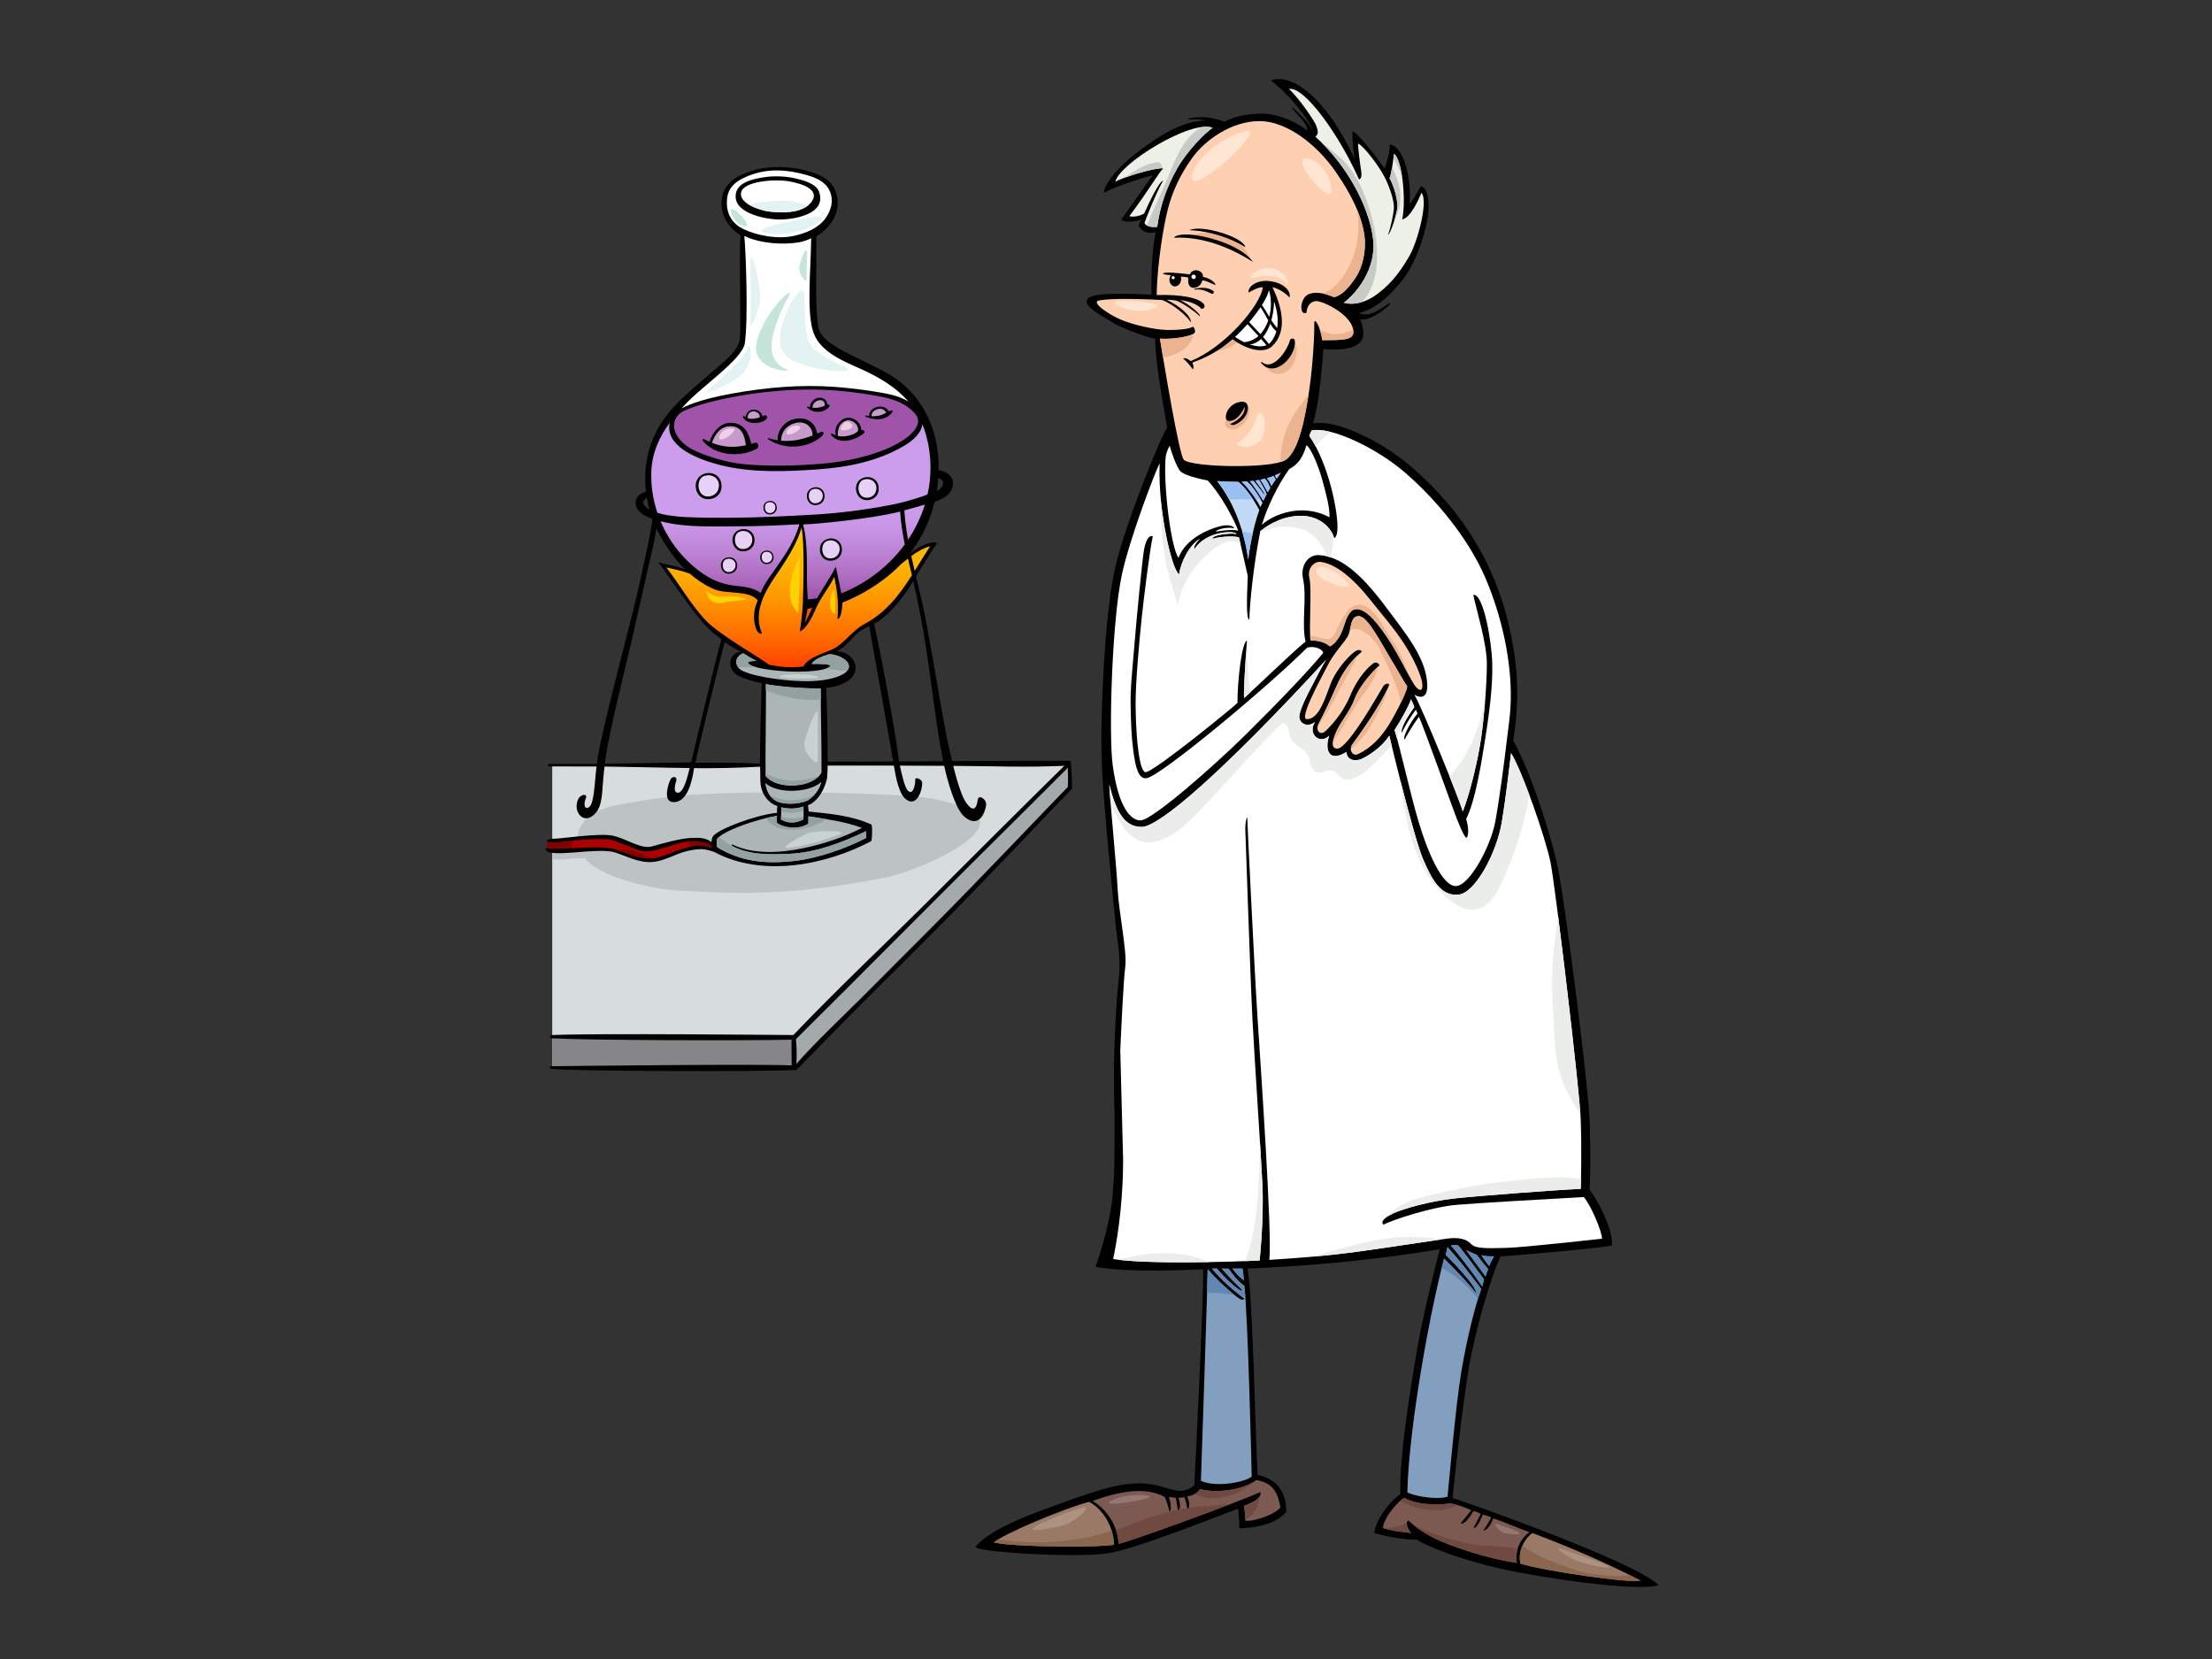 <?xml version="1.0" encoding="utf-8"?>
<!-- Generator: Adobe Illustrator 17.0.0, SVG Export Plug-In . SVG Version: 6.00 Build 0)  -->
<!DOCTYPE svg PUBLIC "-//W3C//DTD SVG 1.1//EN" "http://www.w3.org/Graphics/SVG/1.1/DTD/svg11.dtd">
<svg version="1.1" id="Layer_1" xmlns="http://www.w3.org/2000/svg" xmlns:xlink="http://www.w3.org/1999/xlink" x="0px" y="0px"
	 width="800px" height="600px" viewBox="0 0 800 600" enable-background="new 0 0 800 600" xml:space="preserve">
<rect x="0" y="0" width="800" height="600" fill="#333333" stroke="none"/>
<g>
	<polygon fill="#D7DCDD" points="199.721,276.897 199.721,386.428 288.008,386.428 386.507,285.284 386.252,276.897 	"/>
	<path fill="#BDC3C5" d="M199.721,310.758c4.886,0.414,7.012-0.635,11.917-0.271c4.827,6.353,22.567,10.895,33.501,11.565
		c24.999,1.53,43.195,1.53,74.656-4.592c13.058-2.54,41.694-15.955,33.105-22.829c-5.637-4.513-17.204-6.32-24.093-6.761
		c-21.063-1.353-54.929-2.04-80.809-0.294c-6.333,0.427-19.731,2.468-25.915,3.807c-9.335,2.021-13.613,7.246-13.338,12.815
		c0.668,0.474-3.926,2.914-4.958,2.897c-1.373-0.024-2.727,0.068-4.066,0.232V310.758z"/>
	<path fill="#868689" d="M287.27,374.437h-87.549v11.99h87.726C286.924,382.434,286.091,378.309,287.27,374.437z"/>
	<path fill="#AC0000" d="M198.58,304.041c1.057-0.634,5.48,0.002,8.156-0.602c2.671-0.601,12.764-0.733,15.172-0.535
		c2.407,0.2,8.488,4.211,12.567,4.077c4.076-0.135,7.82-2.073,11.83-2.876c4.011-0.801,6.216-0.802,8.356-0.268
		c2.138,0.536,3.741,1.872,3.741,1.872l0.401,2.273c0,0-1.606-1.602-5.013-1.468c-6.618,0.258-15.407,4.411-19.718,4.478
		c-4.613,0.066-10.829-3.746-15.575-4.011c-5.426-0.307-11.164,0.802-15.04,0.802c-3.876,0-5.079,0.067-5.414-0.668
		C197.709,306.381,197.577,304.642,198.58,304.041z"/>
	<path fill="#810000" d="M207.798,303.268c-0.423,0.052-0.785,0.108-1.062,0.171c-2.675,0.604-7.098-0.032-8.156,0.602
		c-1.003,0.601-0.87,2.339-0.535,3.075c0.335,0.734,1.538,0.668,5.414,0.668c0.874,0,1.852-0.061,2.89-0.146
		C206.705,306.119,207.167,304.636,207.798,303.268z"/>
	<path fill="#810000" d="M222.138,307.72c4.008,1.171,8.427,3.324,11.935,3.272c0.484-0.008,1.043-0.082,1.633-0.181
		C231.676,307.99,226.479,306.329,222.138,307.72z"/>
	<path fill="#810000" d="M258.403,305.71c0,0-1.604-1.336-3.741-1.872c-1.757-0.44-3.575-0.507-6.383-0.077
		c0.654,1.038,1.259,2.114,1.764,3.247c1.29-0.256,2.559-0.447,3.748-0.494c3.407-0.134,5.013,1.468,5.013,1.468L258.403,305.71z"/>
	<path d="M387.2,275.145c-13.294,0-29.122,0.001-42.867,0.126c-1.556-6.374-2.799-12.834-3.892-19.294
		c-1.729-10.191-3.531-20.372-5.362-30.547c-1.022-5.659-2.433-11.305-3.8-16.963c2.325-3.849,5.214-8.499,7.663-12.15
		c-2.747-0.721-7.075,1.704-9.605,3.694c-0.008-0.033-0.014-0.066-0.022-0.1c4.205-5.581,7.113-11.814,8.711-18.441
		c2.508-0.839,5.008-2.065,6.1-4.305c1.866-3.822-1.151-6.675-4.696-7.111c0.011-0.889,0.047-1.775,0.012-2.67
		c-0.44-12.116-5.235-22.88-15.05-30.144c-8.404-6.217-26.975-11.363-28.369-18.659c-1.392-7.295-0.627-22.686-0.764-33.1
		c6.184-3.673,9.988-10.852,6.264-17.776c-2.432-4.525-10.338-6.414-14.963-6.992c-6.003-0.749-13.221-0.322-19.723,3.178
		c-6.501,3.504-7.212,10.662-4.118,16.111c1.107,1.947,3.076,3.873,5.13,5.057c-0.694,6.316,0.287,33.016-0.291,37.568
		c-0.576,4.548-6.148,8.488-10.765,12.52c-4.712,4.117-9.577,8.067-13.767,12.736c-6.665,7.427-10.02,16.732-9.662,26.678
		c0.044,1.235,0.092,2.052,0.245,3.262c-2.734,0.75-4.36,2.662-3.469,5.419c0.73,2.261,3.407,3.557,5.826,4.428
		c-0.191,3.447-3.7,18.987-5.683,27.775c-2.377,10.536-13.871,52.833-14.39,60.844c-2.618,0.021-14.622,0.032-17.235,0.014
		c-0.571-0.004-0.546,0.89,0.028,0.887c2.553-0.017,14.499-0.007,17.059,0.013c-0.778,6.318-0.828,13.48-2.717,14.704
		c-1.89,1.225-1.961-1.625-1.066-3.356c0.426-1.788-2.088-1.165-2.845,0.461c-2.161,4.632,2.203,9.999,6.504,4.789
		c2.041-2.468,2.122-6.812,2.368-9.804c0.186-2.285,0.382-4.524,0.635-6.761c10.249,0.12,20.533,0.431,30.803,0.527
		c-0.47,1.831-1.948,8.792-4.116,8.936c-2.165,0.145-0.973-3.489-0.722-4.406c0.405-1.483-1.396-1.795-2.142-0.298
		c-0.815,1.632-2.781,7.987,1.039,8.112c5.014,0.164,6.764-7.119,7.533-12.294c8.093,0.059,15.857-0.072,23.894-0.526
		c0.055,1.042,0.058,4.254,0.092,5.366c0.144,4.697,3.314,8.108,6.14,8.814c-0.072,0.796-0.218,1.809-0.067,2.491
		c-7.446,0.69-21.246,5.819-23.124,8.42c-0.507,0.576-0.579,1.643-0.617,2.203c-1.984-1.54-4.04-1.664-7.148-1.538
		c-4.463,0.18-10.21,1.943-14.486,3.091c-4.09,1.099-9.464-3.105-14.449-3.973c-4.986-0.867-18.767,1.204-20.644,1.156
		c-2.759-0.072-3.331,1.198-2.614,1.157c1.893-0.109,2.335,0.378,4.232,0.059c3.362-0.568,15.138-1.494,18.591-0.855
		c2.066,0.384,10.165,4.155,12.139,4.226c7.653,0.264,15.313-6.609,24.365-2.263c0.005,0.22,0.072,1.015,0.168,1.15
		c-1.934-0.585-3.805-1.112-6.042-0.826c-4.652,0.597-8.717,2.683-13.161,4.007c-5.332,1.588-10.368-0.805-15.26-2.621
		c-5.72-2.122-19.764,0.311-25.604-0.54c-0.21-0.032-0.008,1.21,1.366,1.493c5.399,1.103,18.416-1.759,23.816,0.04
		c3.947,1.313,7.44,3.183,11.665,3.447c3.701,0.232,7.292-1.5,10.633-2.831c2.615-1.04,5.253-1.701,8.07-1.854
		c2.547-0.136,5.178,1.001,5.266,0.981c17.701,9.536,41.046,4.527,56.924-3.918c0.223-1.139,0.44-4.823,0.036-5.944
		c-7.202-3.316-14.966-3.913-22.749-4.726c-0.08-0.807-0.066-1.528-0.254-2.319c2.167-0.508,5.634-3.902,6.935-9.755
		c0.093-0.905,0.212-3.786,0.206-4.697c7.981,0.007,15.959,0.044,23.938,0.085c0.74,4.674,1.904,9.994,3.977,11.914
		c4.125,3.823,6.383-2.799,6.266-5.709c-0.047-1.195-2.541-2.194-2.509-1.063c0.054,1.928-0.814,5.881-2.674,3.954
		c-1.207-1.248-2.232-6.095-2.896-9.084c5.34,0.029,10.679,0.064,16.02,0.087c1.048,4.728,2.382,9.39,4.285,13.764
		c1.06,2.431,2.512,4.906,5.04,5.979c3.663,1.551,5.501-2.731,5.854-5.475c0.28-2.174-2.762-4.037-3.033-1.877
		c-0.807,6.416-4.263,1.273-5.163-0.712c-1.47-3.253-2.431-6.753-3.337-10.197c-0.127-0.481-0.239-0.97-0.358-1.454
		c13.36,0.129,26.884,0.677,40.209-0.013c-16.03,15.781-31.951,31.676-47.869,47.569c-16.583,16.551-33.981,32.902-50.165,49.841
		c-0.013-0.003-74.429-0.72-87.498,0.017c-0.665,0.037-0.601,1.121,0.051,1.157c13.078,0.705,68.952,0.923,86.797,0.49
		c-0.071,3.034,0.072,6.068,0.06,9.316c-12.37-0.601-79.089,0.22-87.047,0.292c-0.498,0.003-0.626,0.839-0.069,0.925
		c5.994,0.923,75.683,1.085,88.791,0.446c2.961-2.96,15.977-16.355,23.717-24.056c8.316-8.276,16.62-16.563,24.927-24.847
		c16.702-16.658,47.874-49.642,51.079-52.874C387.774,283.593,387.487,276.806,387.2,275.145z M325.109,275.382
		c-1.196-11.586-8.203-46.987-8.998-49.802c4.047-1.88,10.041-8.311,14.177-15.501c1.879,8.067,3.384,16.232,4.655,24.412
		c1.561,10.058,2.737,20.173,4.3,30.228c0.543,3.493,1.138,7.047,1.87,10.578C335.779,275.322,330.443,275.354,325.109,275.382z
		 M299.33,275.479c-0.048-8.889-0.08-17.796-0.525-26.669c3.826-0.489,7.46-1.599,9.338-3.898c3.555-4.356-0.746-9.363-5.585-9.354
		c3.582-1.601,5.618-5.242,8.145-7.044c1.149-0.82,2.394-1.462,3.64-2.1c0.829,4.435,8.409,46.884,8.715,48.978
		C315.15,275.439,307.242,275.47,299.33,275.479z M274.858,276.202c-7.892-0.448-15.39-0.395-23.336-0.339
		c1.404-6.944,8.616-36.08,10.569-43.667c1.821,1.286,3.735,2.465,5.676,3.532c-4.084,0.496-5.118,5.672-1.364,8.283
		c2.458,1.706,8.967,3.08,9.079,3.105C275.317,252.26,274.714,271.664,274.858,276.202z M249.962,275.715
		c-10.405,0.087-20.83,0.411-31.213,0.541c0.227-1.851,0.489-3.703,0.839-5.578c2.647-14.194,6.462-28.272,9.639-42.361
		c1.592-7.06,3.191-14.121,4.771-21.183c1.16-5.165,2.604-10.763,3.438-15.947c2.243,4.683,5.535,9.653,9.119,13.485
		c0.389,0.415,0.819,0.796,1.226,1.197c-2.591-1.053-6.947-1.681-9.695-2.471c4.551,5.926,10.564,15.355,16.192,21.87
		c1.979,2.289,4.089,4.063,6.637,5.948C259.036,237.358,251.137,270.984,249.962,275.715z M233.946,180.101
		c0.249,1.447,0.569,2.875,0.963,4.281C233.421,183.52,231.244,181.522,233.946,180.101z M339.334,172.814
		c2.372,0.833,2.366,3.118-0.092,4.544c-0.145,0.081-0.3,0.149-0.448,0.225C339.044,176.01,339.23,174.421,339.334,172.814z"/>
	<path d="M525.385,541.797c0.158-3.641,3.833-35.788,6.009-48.053c2.174-12.266,7.354-30.848,11.289-39.351
		c1.553,0,37.324-3.05,40.311-3.951c0.502-5.743-5.506-17.114-8.094-20.08c0.102-1.976,0.518-12.365,0-25.415
		c-0.519-13.052-9.223-81.873-11.912-93.243c-2.693-11.372-9.027-31.631-15.709-43.895c2.003-12.531,2.003-23.058-0.387-36.041
		c-4.841-26.33-17.673-46.694-36.212-62.713c-11.081-9.573-21.963-13.643-26.277-14.97c-5.463-1.678-9.538-0.973-9.538-0.973
		c2.057-6.867,2.767-15.133,3.793-26.909c9.768,0.983,14.392-1.471,14.392-5.395c0-1.763-0.277-3.527-1.188-5.289
		c3.759,0.494,8.304-3.091,10.747-5.346c0.282-0.264-0.073-0.733-0.375-0.478c-1.639,1.394-3.498,2.447-5.452,3.346
		c-1.947,0.896-3.67,0.813-5.403,0.193c5.302-1.226,10.199-5.056,15.546-11.557c6.17-7.848,9.121-19.775,9.583-24.318
		c0.528-5.175-0.297-9.378-2.59-10.035c-1.03,1.471-3.207,6.019-4.161,6.246c0.836-9.852-2.567-21.25-7.195-21.25
		c0.163,2.008-0.714,5.722-1.803,8.644c0,0-7.921-11.184-11.535-13.609c-0.357,2.388,0.358,8.301,0.742,10.173
		c-0.861-2.101-4.887-9.614-7.526-13.492c-7.792-11.455-16.387-17.237-22.797-14.957c2.071,1.606,6.198,5.36,8.78,8.503
		c2.289,2.79,6.217,7.65,6.278,10.019c-0.967-3.461-4.741-6.265-7.043-8.6c-0.175-0.182-0.425,0.098-0.262,0.281
		c1.389,1.573,2.846,3.125,4.125,4.788c0.778,1.01,1.154,2.044,1.401,3.121c-5.757-4.112-12.045-6.261-17.163-6.087
		c-5.421,0.183-9.129,0.981-12.994,2.957c-0.026-0.013-0.039-0.032-0.067-0.044c-4.189-1.691-8.297-2.081-12.723-1.188
		c-0.238,0.05-0.158,0.433,0.078,0.413c2.126-0.17,4.131-0.068,6.074,0.323c-8.823,0.248-16.736,5.493-23.995,10.91
		c-8.934,6.67-12.903,12.78-12.903,15.233c6.47-3.335,17.241-6.295,17.753-6.295c-1.027,0.984-4.758,6.675-11.439,15.995
		c1.822,1.553,6.749,0.377,7.263-0.115c0,0-0.715,1.365-0.993,2.2c0.637,1.552,2.224,3.258,6.198,2.523
		c-1.541,6.377-1.789,19.488-1.541,22.564c-1.028,0-20.081-1.31-22.852,1.222c-2.771,2.534,4.351,6.135,10.005,9.57
		c5.14,2.452,11.687,4.819,14.162,5.107c0,6.868,1.768,17.459,4.337,32.174c-2.529,3.615-15.537,35.905-18.811,50.682
		c-3.275,14.778-4.468,38.829-4.827,52.822c-0.096,3.674-0.329,9.704,0.083,20.108c0.413,10.403,4.687,55.355,5.383,60.094
		c0.963,6.537,1.239,11.142,0.549,16.939c-0.69,5.794-2.3,30.09-1.394,46.581c0,14.717,0,24.035-0.512,26.981
		c0,6.375-2.251,17.523-6.362,29.298c8.007,1.549,23.178,1.696,38.886,0.867c0.432,6.253-3.03,76.313-3.174,78.145
		c-5.781,4.714-9.331-0.287-18.758-0.665c-9.431-0.378-19.356,3.506-35.732,9.473c-15.071,5.494-21.837,9.949-24.615,13.453
		c0,1.964,37.035,4.062,47.699,2.361c10.662-1.699,38.033-12.752,47.282-16.186c0,0,0.499,5.108,0.401,7.097
		c4.113,0,12.98-0.952,16.971-5.97c0.102-8.996-5.585-12.448-10.322-13.258c-0.92-14.061-1.588-60.943-3.639-74.677
		c23.639-0.982,45.329-3.061,69.488-6.983c-2.383,9.394-6.122,23.617-8.653,38.851c-2.534,15.237-5.85,35.803-5.64,49.745
		c-4.042,2.667-9.324,10.112-9.324,14.038c0,0,7.253,2.272,15.478,2.441c2.238,1.807,16.737,8.045,36.732,11.799
		c19.991,3.756,43.818,6.525,50.654,4.647C591.059,564.537,527.437,542.286,525.385,541.797z"/>
	<path fill="#829FC0" d="M536.093,465.273c-5.025-7.212-9.12-12.246-11.32-14.769c0.565-0.241,1.611-0.494,2.639,0
		c2.265,2.523,5.348,6.906,9.311,12.189C536.724,462.694,536.283,464.252,536.093,465.273z"/>
	<path fill="#829FC0" d="M537.288,461.668c-1.026-1.472-6.1-8.161-6.979-9.543c0.942,0.544,3.86,1.755,3.86,1.755
		c1.026,1.47,2.004,2.698,4.062,5.149C537.718,460.01,537.541,460.889,537.288,461.668z"/>
	<path fill="#829FC0" d="M538.612,457.89c-0.882-1.024-1.95-2.523-2.9-4.01c1.026,0.489,2.57,0.489,4.623,0.489
		C539.679,455.488,539.12,456.419,538.612,457.89z"/>
	<path fill="#EDF0E6" d="M466.202,32.163c5.557-0.946,18.114,16.537,25.306,32.722c0,0,1.252-0.024,0.777-3.056
		c-0.477-3.03-1.194-8.637-1.116-9.927c2.107,0.948,7.982,8.601,9.966,12.884c1.987,4.282,3.098,8.26,2.978,10.495
		c-0.119,2.235-1.27,7.539-2.143,9.623c1.029-0.34,3.415-8.244,3.415-10.208c0-2.453-0.807-6.404-2.859-10.328
		c0.514-0.492,1.509-6.82,1.549-8.677c2.738,0.949,4.644,15.875,3.055,23.681c2.859-0.606,5.589-6.416,6.987-9.662
		c2.589,3.292-1.678,18.352-4.456,22.996c-2.78,4.64-5.66,9.188-11.417,13.545c-5.754,4.356-10.62,3.788-12.207,3.22
		c4.865-3.696,11.591-12.342,10.609-22.511c-0.981-10.169-8.027-25.895-20.917-37.518c1.192-0.986,0.991-2.047,0.355-3.867
		C475.451,43.76,470.051,35.839,466.202,32.163z"/>
	<path fill="#EDF0E6" d="M413.921,80.736c0-0.491,4.487-11.708,6.71-15.345c-1.153-0.191-5.001,7.689-6.826,11.821
		c-1.494,0.934-4.331,1.438-5.362,0.948c6.681-8.833,10.481-15.498,12.226-17.277c-3.056-0.305-14.487,3.221-17.266,4.812
		c1.309-6.479,27.631-22.66,35.172-19.449c-2.618,1.64-9.252,8.34-12.849,14.717c-3.601,6.374-6.17,13.243-7.197,21.09
		C416.344,82.251,414.675,81.947,413.921,80.736z"/>
	<path fill="#C8CAC5" d="M496.155,78.647c-1.812-6.833-4.658-14.381-9.495-19.715c-2.653-2.927-5.878-5.163-8.94-7.604
		c11.621,11.395,17.999,26.002,18.928,35.631c0.982,10.169-5.744,18.815-10.609,22.511c1.008,0.361,3.335,0.717,6.369-0.18
		C499.912,102.028,498.522,87.572,496.155,78.647z"/>
	<path fill="#C8CAC5" d="M507.116,64.204c-0.641-4.474-1.744-8.062-3.04-8.512c-0.008,0.338-0.049,0.823-0.108,1.393
		C505.261,59.483,506.341,61.859,507.116,64.204z"/>
	<path fill="#C8CAC5" d="M504.475,79.055c3.348-5.961,2.124-12.194-0.974-18.644c-0.323,1.927-0.71,3.706-0.974,3.958
		c2.052,3.923,2.859,7.874,2.859,10.328C505.386,75.484,505.001,77.227,504.475,79.055z"/>
	<path fill="#C8CAC5" d="M420.213,60.866c0.059-0.417,0.048-0.822-0.081-1.183c-0.212-0.57-0.648-0.879-1.175-1.045
		c-2.31,0.144-5.495,1.482-6.091,1.788c-2.103,1.078-4.054,2.339-5.898,3.76C411.232,62.644,417.581,60.884,420.213,60.866z"/>
	<path fill="#C8CAC5" d="M435.162,45.881c-7.786,3.061-11.017,14.546-14.112,21.434c-2.133,4.751-4.362,9.425-6.257,14.225
		c0.888,0.522,2.171,0.654,3.736,0.513c1.027-7.847,3.595-14.716,7.197-21.09c3.597-6.378,10.231-13.078,12.849-14.717
		C437.68,45.866,436.515,45.764,435.162,45.881z"/>
	<path fill="#FFCFB1" d="M419.518,122.48c5.049,0.359,12.007-0.979,12.564-2.185c0.305-0.66,0-1.565-0.556-2.168
		c-1.23,0.782-4.672,1.282-9.401,1.209c-4.727-0.074-12.691-1.949-16.962-3.821c-4.272-1.871-10.717-6.2-7.731-6.831
		c2.982-0.63,10.779-0.816,22.854-0.184c4.353,1.669,8.934,5.789,10.495,8.136c-0.073-2.346-3.682-5.753-8.819-8.206
		c0,0,1.375-0.037,3.163,0.248c1.785,0.283,7.258,4.085,8.823,5.75c0.444-0.882-4.624-4.903-7.197-5.883
		c4.162,0.386,7.22,2.178,7.729,3.161c2.572,0,2.398-5.451-16.149-5.018c0.199-11.82,2.662-25.99,4.21-31.672
		c1.546-5.684,4.087-11.558,8.615-17.884c4.525-6.328,14.099-13.338,24.377-13.338c9.666,0,20.583,8.271,27.53,18.314
		c6.948,10.041,9.727,17.522,10.421,23.302c0.696,5.779-0.892,11.558-3.176,14.968c-3.219,4.806-5.46,6.441-7.741,7.105
		c-2.301-0.839-5.769-2.346-9.131-1.138c-3.357,1.206-3.699,8.003-0.919,6.771c0.1-1.705,0.819-3.834,3.203-4.213
		c2.381-0.379,14.091,5.209,13.739,11.414c-0.158,2.788-4.577,2.7-11.26,2.7c-0.496-4.547-2.977-9-2.877-5.779
		c0.1,3.221-0.423,14.297-1.798,23.679c-1.377,9.385-3.689,22.408-8.737,25.51c-5.047,3.102-33.59,2.624-36.617-0.114
		C426.482,164.787,420.959,131.421,419.518,122.48z"/>
	<path fill="#EBB38F" d="M431.441,120.824c-1.92,1.031-7.612,1.964-11.924,1.656c0.26,1.622,0.656,4.052,1.141,6.941
		C426.059,128.127,431.095,125.706,431.441,120.824z"/>
	<path fill="#EBB38F" d="M449.58,146.83c-0.536,0.144-1.07,0.354-1.6,0.596c0.152,0.388,0.076,0.834-0.421,1.063
		c-1.435,0.659-6.271,4.15-3.924,6.049c2.929,2.368,6.935-1.226,7.9-4.047C452.193,148.569,452.234,146.114,449.58,146.83z"/>
	<path fill="#EBB38F" d="M464.475,130.36c-1.914,1.955-4.736,3.102-6.951,2.004c1.525,2.689,4.903,3.951,7.905,1.93
		c3.137-2.113,4.684-7.946,2.447-11.251C467.338,125.77,466.352,128.44,464.475,130.36z"/>
	<path fill="#EBB38F" d="M429.948,85.58c8.161-0.199,15.743,3.633,22.353,8.642C450.052,85.726,437.673,81.723,429.948,85.58z"/>
	<path fill="#EBB38F" d="M446.786,121.382c-2.178,1.58-4.557,3.702-7.091,5.575c5.194-0.345,9.157-3.701,12.767-7.747
		c2.745-3.078,7.537-8.406,6.409-12.976C457.224,112.626,452.036,117.575,446.786,121.382z"/>
	<path fill="#EBB38F" d="M471.125,145.486c-2.394,3.059-4.619,6.428-5.961,10.102c-1.406,3.85-2.085,7.681-2.031,11.512
		c0.681-0.203,1.249-0.425,1.652-0.674c4.723-2.904,7.051-14.497,8.461-23.661C472.353,143.854,471.593,144.886,471.125,145.486z"/>
	<path fill="#EBB38F" d="M493.482,85.41c-0.337-2.808-1.181-6.027-2.74-9.737c0.574,3.189,0.706,6.555,0.303,10.113
		c-0.83,7.337-5.057,17.363-12.535,20.389c1.53,0.333,2.934,0.898,4.054,1.307c2.282-0.664,4.523-2.3,7.741-7.105
		C492.59,96.968,494.178,91.189,493.482,85.41z"/>
	<path fill="#EBB38F" d="M477.356,119.22c0.376,1.131,0.695,2.458,0.841,3.798c6.683,0,11.102,0.088,11.26-2.7
		c0.021-0.356-0.009-0.707-0.064-1.058C485.489,121.156,481.138,121.531,477.356,119.22z"/>
	<path fill="#C2D9F7" d="M449.066,174.23c0,0,1.424-0.096,1.937-0.096c2.242,1.944,4.484,5.63,5.609,7.735
		c-0.224,0.378-0.556,1.003-0.744,1.55C453.806,179.495,451.119,176.19,449.066,174.23z"/>
	<path fill="#C2D9F7" d="M455.456,184.521c-1.524,3.941-3.194,11.084-4.048,17.884c-1.029-8.829-4.842-20.389-11.214-28.417
		c3.363,0.243,7.629,0.288,7.629,0.288C450.581,176.456,453.403,180.598,455.456,184.521z"/>
	<path fill="#C2D9F7" d="M453.992,173.785c0.514,0,0.944-0.134,1.315-0.207c1.031,1.566,2.194,3.696,2.793,5.113
		c-0.559,1.001-1.184,2.499-1.184,2.499c-0.512-0.986-4.181-6.523-4.946-7.204c0.716,0.049,1.364-0.088,1.364-0.088
		c1.305,1.634,3.423,4.264,4.09,5.246C457.803,178.695,455.02,175.254,453.992,173.785z"/>
	<path fill="#C2D9F7" d="M461.337,173.507c-0.447,0.677-1.228,1.705-1.525,2.239c-0.41-0.995-0.819-1.882-1.603-2.773
		c0.895-0.246,1.6-0.508,2.384-0.816C460.85,172.428,461.19,173.047,461.337,173.507z"/>
	<path fill="#C2D9F7" d="M461.039,171.909c0.745-0.321,1.563-0.533,2.197-0.96c-0.336,0.568-0.93,1.422-1.526,2.168
		C461.71,173.118,461.19,172.23,461.039,171.909z"/>
	<path fill="#C2D9F7" d="M459.401,176.492c0,0-0.558,0.959-0.93,1.528c-0.97-1.705-1.823-3.446-2.642-4.477
		c0.596-0.142,1.191-0.32,1.636-0.425C458.099,173.721,458.917,175.035,459.401,176.492z"/>
	<path fill="#9AC0F2" d="M454.211,180.582c0.571,0,1.141,0.019,1.701,0.042c-1.222-2.11-3.061-4.886-4.909-6.49
		c-0.513,0-1.937,0.096-1.937,0.096C450.603,175.698,452.493,177.916,454.211,180.582z"/>
	<path fill="#9AC0F2" d="M452.405,180.594c0.257-0.006,0.5,0,0.753-0.004c-1.646-2.545-3.502-4.863-5.335-6.313
		c0,0-4.266-0.045-7.629-0.288c1.629,2.054,3.088,4.343,4.377,6.752C447.16,180.447,449.886,180.656,452.405,180.594z"/>
	<path fill="#9AC0F2" d="M449.596,192.228c-0.111-0.024-0.256-0.04-0.388-0.059c1.082,3.567,1.831,7.075,2.2,10.235
		c0.406-3.24,1.002-6.544,1.676-9.553C451.868,192.806,450.546,192.424,449.596,192.228z"/>
	<path fill="#9AC0F2" d="M457.133,180.683c0.231-0.525,0.611-1.359,0.967-1.992c-0.599-1.417-1.763-3.547-2.793-5.113
		c-0.371,0.072-0.801,0.207-1.315,0.207c1.027,1.47,3.811,4.91,3.432,5.359c-0.668-0.982-2.786-3.612-4.09-5.246
		c0,0-0.649,0.136-1.364,0.088c0.675,0.602,3.6,4.97,4.639,6.671C456.783,180.668,456.96,180.671,457.133,180.683z"/>
	<path fill="#9AC0F2" d="M461.337,173.507c-0.447,0.677-1.228,1.705-1.525,2.239c-0.41-0.995-0.819-1.882-1.603-2.773
		c0.895-0.246,1.6-0.508,2.384-0.816C460.85,172.428,461.19,173.047,461.337,173.507z"/>
	<path fill="#9AC0F2" d="M461.039,171.909c0.745-0.321,1.563-0.533,2.197-0.96c-0.336,0.568-0.93,1.422-1.526,2.168
		C461.71,173.118,461.19,172.23,461.039,171.909z"/>
	<path fill="#9AC0F2" d="M459.401,176.492c0,0-0.558,0.959-0.93,1.528c-0.97-1.705-1.823-3.446-2.642-4.477
		c0.596-0.142,1.191-0.32,1.636-0.425C458.099,173.721,458.917,175.035,459.401,176.492z"/>
	<path fill="#FFFFFF" d="M466.249,169.661c3.539-1.902,4.998-4.487,6.246-8.631c1.376,0.698,4.195,6.977,5.629,12.173
		c1.438,5.194,2.94,10.745,2.672,13.884c-9.847-5.338-20.387-1.027-24.443,2.737C458.409,183.154,462.006,175.63,466.249,169.661z"
		/>
	<path fill="#FFFFFF" d="M421.613,164.956c0.35-1.676,0.936-2.872,1.438-3.788c0.263,1.538,2.611,8.148,3.887,9.316
		c1.275,1.167,5.389,2.472,9.787,3.259c4.333,4.381,9.636,14.014,11.098,18.193c-2.023-0.577-6.455-0.01-8.039,0.347
		c-0.124-0.773,4.13-1.848,6.577-1.217c-0.154-0.631-1.478-1.361-4.027-0.973c-2.46,0.379-13.152,3.553-16.096,11.653
		C423.411,198.09,420.581,174.361,421.613,164.956z"/>
	<path fill="#FFFFFF" d="M405.742,207.819c2.921-13.507,12.118-37.353,13.661-40.294c-0.692,17.249,4.466,38.69,7.035,40.16
		c0.52-3.921,3.395-10.356,7.509-12.807c-1.026,0.981-2.47,2.758-1.962,3.779c4.181-6.763,14.758-6.812,15.242-5.546
		c-3.185-0.486-9.376,0.632-8.651,1.767c1.027-0.489,7.024-1.329,9.52-0.503c0,0,2.076,8.834,3.18,13.97
		c-0.414,8.954-0.518,15.803,0.571,15.748c0.089-5.504,1.507-19.929,3.963-32c3.599-2.941,9.106-5.714,15.239-5.525
		c6.136,0.189,10.342,4.11,11.53,8.075c0.694-0.52,1.095-1.364,1.14-3.778c0.105-5.95-3.067-22.819-10.197-33.265
		c0.232-0.599,0.512-1.394,0.881-1.923c6.682-1.471,23.058,6.01,33.799,15.291c10.743,9.278,22.779,23.403,29.052,38.137
		c6.18,14.519,9.292,30.169,9.145,43.292c-0.069,6.204-0.865,10.278-1.586,16.53c-0.718,6.25-2.451,19.657-4.036,28.309
		c-1.584,8.65-9.299,23.271-14.318,23.22c-5.014-0.051-10.294-12.778-13.442-23.384c-3.148-10.605-6.598-26.649-8.657-33.028
		c2.106-3.248,5.423-9.152,5.935-11.118c0.373,0.783,0.868,1.649,1.26,2.78c-5.503,7.686-4.627,9.32-4.627,9.32
		c2.059-3.924,3.6-6.38,5.142-8.341c0.204,0.486,0.534,1.103,0.577,1.414c-2.57,2.942-5.48,8.669-4.688,9.377
		c1.447-2.572,3.674-6.211,5.22-8.246c1.938,4.201,11.949,32.401,13.579,36.577c1.632,4.175,3.315,7.945,3.816,6.989
		c0.5-0.957,0.696-3.181-0.334-6.615c3.427-6.498,5.786-21.905,7.015-29.686c1.226-7.782,2.707-18.303,2.431-26.786
		c-0.277-8.485-3.283-25.17-6.853-24.574c1.257,5.945,4.908,17.591,4.908,24.927c0,7.335-0.924,18.651-2.036,26.606
		c-1.111,7.954-4.105,20.43-6.674,26.806c-1.028-3.926-14.393-36.789-17.476-42.188c2.572,1.425,5.257,1.156,4.515-5.206
		c-1.038-8.921-7.597-16.866-15.307-27.166c-9.253-12.264-16.265-17.639-23.642-18.15c-4.1-0.283-6.911,3.85-5.841,8.664
		c1.442,6.488-0.641,16.228,0.899,22.602c-4.169,3.271-17.756,16.474-22.224,20.417c-0.297-1.78,0.556-14.496,1.02-20.768
		c-1.852,0.617-3.427,14.318-3.427,22.536c-1.017,1.15-29.577,24.496-33.13,25.036c-2.187,0.33-3.568-10.995-3.706-23.766
		c-0.095-8.829,1.431-24.485,2.164-31.665c0.732-7.18,3.079-25.878,4.044-29.828c-0.689-0.526-2.344,0.131-3.174,4.872
		c-0.538,3.091-2.494,22.163-3.789,38.045c-0.688,8.465-1.191,12.661-1.041,18.706c0.154,6.042,0.222,10.301,0.967,15.932
		c0.746,5.63,1.795,10.399,4.83,9.879c5.379-0.924,44.286-33.449,58.022-47.187c2.316-0.707,5.378,0.229,5.835,1.857
		c-4.808,5.958-16.122,17.81-27.986,29.528c-11.866,11.72-33.968,31.08-38.078,31.08c-3.727,0-8.002-4.875-10.071-19.886
		C400.913,265.799,402.156,224.41,405.742,207.819z"/>
	<path fill="#FFCFB1" d="M500.259,248.214c-0.834,1.238-12.543,22.346-16.505,22.524c-2.688,0.121-1.943-3.184-0.091-6.895
		c1.851-3.712,4.508-6.442,6.36-11.304c1.852-4.862,6.882-10.171,8.916-11.939c-0.276-0.532-1.176-1.448-2.221-0.707
		c-1.359,0.965-5.34,4.394-8.424,11.754c-2.571,6.376-7.409,11.404-9.077,12.903c-1.666,1.501-3.703-0.263-2.224-3.002
		c1.483-2.74,4.261-8.485,6.483-13.611c2.223-5.127,5.393-9.24,8.889-12.109c0.408-0.336-0.612-1.313-2.199-0.304
		c-1.584,1.01-6.74,6.05-8.937,11.837c-2.197,5.79-4.236,12.594-8.52,12.744c-3.249,0.116,5.396-15.352,7.525-19.593
		c2.132-4.241,5.715-7.82,7.166-10.318c1.447-2.497,0.751-7.535,4.109-7.36c3.357,0.18,8.226,10.302,13.367,18.642
		c2.57,4.413,3.324,5.749,3.974,6.546c0.647,0.796-3.798,9.724-6.574,14.142c-2.777,4.418-6.167,8.199-11.098,10.557
		c-2.114,1.012-3.441-1.723-2.052-3.579c1.387-1.851,10.729-14.641,13.297-21.507C502.422,247.144,501.092,246.979,500.259,248.214z
		"/>
	<path fill="#FFCFB1" d="M473.567,209.141c-0.926-3.976,2.031-6.196,4.065-5.924c5.289,0.71,11.402,5.394,18.436,14.32
		c3.642,4.617,7.815,9.311,11.296,14.581c3.254,4.921,5.912,10.458,6.761,13.785c0.847,3.319-0.093,4.683-1.944,2.653
		c-1.855-2.032-5.371-10.343-10.373-17.855c-5-7.512-8.795-10.958-11.84-10.316c-2.008,0.421-3.16,3.605-3.9,5.902
		c-0.739,2.296-2.036,5.831-5.095,7.51c-1.54-1.471-4.443-2.296-7.036-2.12C473.382,226.109,474.494,213.118,473.567,209.141z"/>
	<path fill="#EBB38F" d="M499.19,235.085c2.728,5.866,5.927,12.267,7.567,18.834c1.424-2.96,2.422-5.487,2.092-5.895
		c-0.65-0.797-1.404-2.132-3.974-6.546c-5.141-8.34-10.01-18.462-13.367-18.642c-2.511-0.131-2.756,2.654-3.324,5.111
		C492.065,225.747,497.464,231.382,499.19,235.085z"/>
	<path fill="#EBB38F" d="M497.348,259.653c1.519-3.118,3.968-6.719,4.338-10.28c-3.267,7.088-11.281,18.065-12.561,19.771
		c-0.423,0.57-0.571,1.216-0.543,1.816C492.119,267.904,495.371,263.709,497.348,259.653z"/>
	<path fill="#EBB38F" d="M491.034,236.999c-2.963,2.774-5.619,6.472-7.557,10.939c-2.222,5.126-5.001,10.871-6.483,13.611
		c-0.189,0.352-0.317,0.685-0.398,1.001c2.833-3.721,5.132-7.794,7.27-11.976C486.185,246.025,488.92,241.651,491.034,236.999z"/>
	<path fill="#EBB38F" d="M498.276,241.211c-2.301,2.17-6.573,6.918-8.253,11.329c-1.851,4.861-4.509,7.592-6.36,11.304
		c-0.848,1.7-1.443,3.296-1.602,4.536c3.071-4.33,5.513-8.875,8.368-13.422C493.051,250.788,497.532,246.287,498.276,241.211z"/>
	<path fill="#EBB38F" d="M507.282,238.44c-1.61-3.826-3.774-7.095-6.103-10.504c-1.642-2.401-3.248-5.748-5.546-7.552
		c-7.406-5.813-10.748,4.958-13.225,9.429c-0.46,0.83-1.455,1.329-2.377,1.329c-2.483,0-3.911-1.318-6.196-1.042
		c0.023,0.567,0.056,1.107,0.102,1.579c2.593-0.177,5.495,0.649,7.036,2.12c3.059-1.678,4.355-5.213,5.095-7.51
		c0.74-2.296,1.892-5.48,3.9-5.902c3.046-0.642,6.841,2.804,11.84,10.316c3.485,5.234,6.248,10.851,8.229,14.465
		C509.134,242.893,508.207,240.632,507.282,238.44z"/>
	<path fill="#9A7A66" d="M402.865,558.674c-3.573,0.948-34.935,1.043-43.441-0.805c3.083-2.939,25.178-12.269,34.509-14.731
		C402.567,548.254,402.964,557.726,402.865,558.674z"/>
	<path fill="#7C5951" d="M463.086,545.188c-1.42,2.081-8.634,5.08-12.692,4.837c-0.037-1.85-0.261-4.303-0.514-5.396
		c5.14-1.963,6.283-3.481,5.987-4.997c-9.033,3.979-44.762,17.052-51.314,18.758c-0.496-9.472-7.643-14.683-9.43-15.536
		c9.329-3.409,19.031-5.377,26.165-1.431c0.521,1.03,1.525,4.478,1.676,5.185c0.967-0.071,0.298-3.907-0.224-5.185
		c0.968,0.106,2.472,0.262,2.472,0.262c0.32,1.906,0.693,3.291,0.73,4.605c1.079-0.415,1.005-2.097,0.297-4.605
		c0,0,1.415-0.049,2.048-0.227c0.744,1.493,0.966,3.339,1.114,4.191c1.343,0.213,0.432-3.965-0.078-4.456
		c2.053-0.233,4.101-1.369,4.62-2.683c6.35,1.798,15.958,0.128,20.435-3.233C460.545,536.258,462.262,540.258,463.086,545.188z"/>
	<path fill="#829FC0" d="M452.702,533.999c-1.786,1.798-12.617,4.214-18.374,1.563c0.101-1.99,2.522-75.195,2.448-76.535
		c3.081,3.708,9.291,9.316,11.612,10.718c1.284,0.774,1.657-0.09,1.657-0.09c-5.209-3.755-9.805-8.413-11.702-10.856
		c0.516,0,1.77-0.015,1.77-0.015c4.629,5.395,8.812,8.716,9.257,7.847c-1.501-1.456-5.339-5.207-7.521-7.832
		c0,0,1.997,0.046,2.513,0.046c1.029,1.471,3.222,4.615,5.638,6.151C451.28,473.725,452.702,533.052,452.702,533.999z"/>
	<path fill="#829FC0" d="M445.77,458.785c0,0,3.154,0.031,3.598,0c0.251,0.962,0.49,4.267,0.49,4.267
		C447.799,461.583,446.797,460.257,445.77,458.785z"/>
	<path fill="#FFFFFF" d="M489.457,452.897c-6.895,0.942-17.828,1.983-30.377,2.755c1.055-9.232-3.113-69.666-4.306-88.043
		c-1.19-18.381-3.675-70.466-3.675-71.667c0-1.202-0.855,1.394-0.705,4.398c0.148,3.001,1.749,52.431,2.568,68.186
		c0.82,15.754,3.002,47.287,3.599,59.843c0.597,12.559-1.006,27.493-1.006,27.493c-10.306,0.577-41.495,1.389-52.959-0.512
		c2.312-11.02,3.598-24.036,3.598-35.807l-1.029-39.734c0.325-7.145,1.129-25.033,1.817-30.305
		c0.692-5.268-2.341-19.489-2.756-27.784c-0.414-8.295-2.9-33.443-3.035-37.924c2.481,9.744,5.381,15.275,11.728,15.275
		c6.344,0,29.764-20.315,66.768-60.536c-1.029,1.473-2.838,4.921-4.226,7.662c-1.389,2.739-6.221,11.31-5.48,13.694
		c0.741,2.387,3.403,2.984,5.599,1.21c-2.844,4.511,1.971,8.309,5.119,4.951c-1.387,4.244-0.308,6.929,1.561,7.31
		c1.864,0.38,3.917-1,4.734-1.388c0,2.941,3.164,3.543,5.48,2.481c2.315-1.06,7.217-4.071,9.985-8.403
		c1.027,4.416,8.983,37.125,12.176,44.589c3.194,7.465,6.437,13.475,12.733,12.943c6.297-0.53,13.942-15.473,15.716-25.918
		c1.628-9.586,2.907-21.361,3.418-25.284c4.053,6.495,12.548,30.818,14.308,39.716c1.759,8.898,10.464,81.929,10.877,92.727
		c0.412,10.8,0.102,23.953-0.001,25.141c-9.011,0.395-36.464,2.472-45.58,3.46c-9.115,0.99-18.646,3.759-22.064,5.339
		c-2.482,1.152-5.18,2.968-3.626,4.153c2.694-1.579,17.478-6.466,26.555-7.187c9.08-0.722,24.514-1.612,45.854-2.799
		c2.797,3.361,6.572,12.606,6.572,15.06c0,0-28.842,3.234-34.851,3.331c-6.008,0.101-10.778,0.425-12.434-1.368
		c-1.654-1.795-4.349-2.585-8.805-1.991C518.856,448.557,502.528,451.106,489.457,452.897z"/>
	<path fill="#EBEDEB" d="M420.395,194.828c0.735,8.464,3.009,16.076,5.581,23.944c1.205-6.694,4.771-12.763,9.794-17.486
		c3.65-3.433,8.42-7.139,12.801-4.87c-0.29-1.241-0.477-2.041-0.477-2.041c-2.496-0.826-8.493,0.014-9.52,0.503
		c-0.725-1.135,5.466-2.253,8.651-1.767c-0.484-1.266-11.061-1.217-15.242,5.546c-0.508-1.021,0.937-2.798,1.962-3.779
		c-4.113,2.452-6.989,8.886-7.509,12.807c-1.908-1.091-5.237-13.189-6.546-26.406C419.852,185.802,420.005,190.327,420.395,194.828z
		"/>
	<path fill="#EBEDEB" d="M471.303,191.585c4.377,1.574,6.948,5.499,8.708,9.643c0.356,0.088,0.71,0.189,1.067,0.302
		c0.803-2.533,1.144-5.146,1.142-7.791c-1.516-3.638-5.504-7-11.173-7.173c-6.133-0.189-11.64,2.584-15.239,5.525
		c-0.027,0.133-0.052,0.269-0.078,0.403C460.518,190.164,466.294,189.788,471.303,191.585z"/>
	<path fill="#EBEDEB" d="M449.954,252.448c0.583-0.515,1.327-1.192,2.182-1.981c-0.005-0.023-0.02-0.038-0.021-0.062
		c-0.608-4.912-0.827-9.865-1.423-14.777C450.238,242.208,449.711,250.991,449.954,252.448z"/>
	<path fill="#EBEDEB" d="M481.219,156.201c-2.736-0.682-5.101-0.903-6.816-0.525c-0.37,0.529-0.649,1.324-0.881,1.923
		c0.827,1.211,1.596,2.518,2.316,3.876C477.413,159.482,479.268,157.66,481.219,156.201z"/>
	<path fill="#EBEDEB" d="M504.359,264.043c0.269,0.835,0.565,1.845,0.878,2.981c1.545-4.073,3.448-8.357,6.088-11.867
		c-0.346-0.855-0.727-1.59-1.031-2.232C509.782,254.891,506.464,260.796,504.359,264.043z"/>
	<path fill="#EBEDEB" d="M535.703,266.668c0.524-3.76,1.005-8.274,1.369-12.759c-2.201,9.886-5.853,19.32-12.742,26.757
		c-0.032,0.037-0.07,0.047-0.103,0.074c2.487,6.223,4.434,11.331,4.802,12.733C531.598,287.098,534.592,274.622,535.703,266.668z"/>
	<path fill="#EBEDEB" d="M416.051,304.665c6.428-0.636,11.937-5.537,16.301-9.941c10.46-10.546,19.896-22.092,30.55-32.454
		c2.702-2.628,3.252,2.648,3.582,3.933c1.155,4.468,6.401,3.7,7.112,8.834c0.425,3.073,2.244,5.464,5.499,4.005
		c0.463-0.207,0.967-0.445,1.483-0.448c1.878-0.008,2.539,0.658,3.772,2.075c4.809,5.538,15.535-7.588,18.539-10.668
		c0.127-0.131,0.286-0.208,0.456-0.246c-0.421-1.744-0.732-3.041-0.886-3.703c-2.768,4.332-7.671,7.343-9.985,8.403
		c-2.316,1.061-5.48,0.46-5.48-2.481c-0.817,0.389-2.87,1.768-4.734,1.388c-1.869-0.381-2.948-3.066-1.561-7.31
		c-3.147,3.358-7.963-0.44-5.119-4.951c-2.196,1.774-4.857,1.177-5.599-1.21c-0.74-2.384,4.091-10.955,5.48-13.694
		c1.388-2.741,3.197-6.189,4.226-7.662c-37.004,40.221-60.424,60.536-66.768,60.536c-6.347,0-9.247-5.531-11.728-15.275
		c0.029,0.985,0.171,2.97,0.383,5.553C403.331,295.52,408.373,305.427,416.051,304.665z"/>
	<path fill="#EBEDEB" d="M511.214,305.661c1.781,5.009,4.04,10.068,7.54,14.139c3.263,3.795,8.587,9.508,14.061,9.228
		c5.906-0.301,8.9-6.661,10.99-11.397c2.502-5.666,4.726-11.47,6.412-17.433c1.184-4.188,2.15-8.409,2.913-12.657
		c-2.44-6.554-4.925-12.431-6.626-15.158c-0.512,3.923-1.791,15.698-3.418,25.284c-1.774,10.444-9.419,25.388-15.716,25.918
		c-6.295,0.532-9.539-5.478-12.733-12.943c-1.873-4.38-5.387-17.452-8.179-28.4C507.542,290.144,508.51,298.048,511.214,305.661z"/>
	<path fill="#EBEDEB" d="M419.965,453.217c-5.103,0.146-10.517,0.928-15.466,2.402c7.725,0.943,21.33,1.031,33.005,0.831
		C432.022,454.174,426.272,453.038,419.965,453.217z"/>
	<path fill="#EBEDEB" d="M489.67,450.319c-4.887,1.28-9.835,2.534-14.631,4.139c5.726-0.513,10.678-1.048,14.417-1.56
		c11.291-1.547,24.994-3.657,31.394-4.588C510.463,446.262,499.999,447.611,489.67,450.319z"/>
	<path fill="#EBEDEB" d="M561.642,364.905c0.656,9.408,0.17,19.269,4.247,28.033c1.634,3.508,3.556,6.841,5.689,10.027
		c-0.767-10.986-5.055-48.14-8.066-71.678c-0.134,1.306-0.292,2.614-0.5,3.921C561.41,345.323,560.935,354.698,561.642,364.905z"/>
	<path fill="#EBEDEB" d="M455.714,413.504c-0.09,5.082-0.25,10.151-0.552,15.148c-0.538,8.843-1.382,18.972-4.913,27.453
		c2.088-0.082,3.897-0.164,5.306-0.242c0,0,1.603-14.934,1.006-27.493C456.388,424.728,456.079,419.488,455.714,413.504z"/>
	<path fill="#EBEDEB" d="M543.124,427.482c-7.911,0.775-15.575,2.409-23.315,4.168c-4.259,0.966-14.358,2.992-17.424,7.987
		c0.532-0.314,1.098-0.61,1.658-0.87c3.417-1.58,12.949-4.35,22.064-5.339c9.115-0.988,36.568-3.065,45.58-3.46
		c0.029-0.342,0.075-1.685,0.117-3.649c-2.088-0.26-4.182-0.434-6.284-0.491C558.044,425.627,550.555,426.751,543.124,427.482z"/>
	<path fill="#829FC0" d="M522.258,455.185c2.954,2.883,8.3,8.235,11.637,12.606c0.12-2.93-10.519-13.422-11.032-13.911l0.653-2.838
		c3.598,3.925,7.799,9.246,12.197,15.101c-2.247,6.337-5.103,17.517-7.197,29.919c-2.095,12.406-4.787,43.66-4.996,45.241
		c-4.868,1.384-13.364-0.694-14.534-1.581C509.534,516.482,516.905,475.574,522.258,455.185z"/>
	<path fill="#6287B0" d="M536.093,465.273c-5.025-7.212-9.12-12.246-11.32-14.769c0.565-0.241,1.611-0.494,2.639,0
		c2.265,2.523,5.348,6.906,9.311,12.189C536.724,462.694,536.283,464.252,536.093,465.273z"/>
	<path fill="#6287B0" d="M537.288,461.668c-1.026-1.472-6.1-8.161-6.979-9.543c0.942,0.544,3.86,1.755,3.86,1.755
		c1.026,1.47,2.004,2.698,4.062,5.149C537.718,460.01,537.541,460.889,537.288,461.668z"/>
	<path fill="#6287B0" d="M538.612,457.89c-0.882-1.024-1.95-2.523-2.9-4.01c1.026,0.489,2.57,0.489,4.623,0.489
		C539.679,455.488,539.12,456.419,538.612,457.89z"/>
	<path fill="#6287B0" d="M448.926,468.813c0.496,0.101,0.984,0.203,1.467,0.31c-0.131-1.813-0.263-3.241-0.394-4.126
		c-2.416-1.536-4.609-4.681-5.638-6.151c-0.516,0-2.513-0.046-2.513-0.046c2.181,2.625,6.02,6.376,7.521,7.832
		c-0.444,0.869-4.628-2.452-9.257-7.847c0,0-1.254,0.015-1.77,0.015C440.1,461.066,444.187,465.227,448.926,468.813z"/>
	<path fill="#6287B0" d="M446.49,468.36c-2.88-2.287-7.266-6.391-9.714-9.333c0.018,0.273-0.074,3.554-0.226,8.577
		C439.868,467.479,443.27,467.814,446.49,468.36z"/>
	<path fill="#6287B0" d="M445.77,458.785c0,0,3.154,0.031,3.598,0c0.251,0.962,0.49,4.267,0.49,4.267
		C447.799,461.583,446.797,460.257,445.77,458.785z"/>
	<path fill="#6287B0" d="M522.258,455.185c-0.289,1.098-0.584,2.268-0.882,3.481c3.774,1.648,7.125,4.587,9.958,7.474
		c1.129,1.151,2.199,2.342,3.209,3.57c0.401-1.309,0.797-2.511,1.17-3.568c-4.398-5.855-8.599-11.175-12.197-15.101l-0.653,2.838
		c0.514,0.489,11.153,10.982,11.032,13.911C530.557,463.42,525.212,458.068,522.258,455.185z"/>
	<path fill="#7C5951" d="M548.562,565.227c-10.796-1.467-24.536-6.256-29.808-8.9c-5.269-2.641-7.74-4.897-9.258-6.302
		c-1.514,0.171-0.271,3.24,0.867,4.426c-4.628-0.493-8.535-1.093-10.253-1.88c0.619-4.45,6.163-10.205,7.848-10.885
		c3.237,2.284,11.936,2.975,16.445,1.96c2.571,0.491,5.617,1.572,7.671,2.554c-0.87,1.057-2.411,3.204-3.872,4.748
		c1.029,0.38,2.291-0.598,4.7-4.41c0.513,0,2.092,0.588,2.569,0.942c0,0.493-1.895,3.77-2.569,5.088
		c1.579,0.171,2.962-4.07,3.356-4.748c0.91,0.113,2.058,0.493,3.082,0.984c0,0-2.092,3.804-2.882,4.746
		c2.133-0.151,3.593-4.41,3.593-4.41c4.625,1.471,8.467,3.446,13.095,4.919C549.546,557.001,547.964,560.485,548.562,565.227z"/>
	<path fill="#704A41" d="M433.758,541.061c0.157,0.04,0.309,0.087,0.467,0.123c0.138,0.031,0.25,0.091,0.345,0.167
		c6.311,1.68,13.837-0.937,18.802-5.403c-4.789,2.907-13.518,4.237-19.43,2.564c-0.274,0.697-0.985,1.339-1.891,1.825
		C432.62,540.578,433.189,540.819,433.758,541.061z"/>
	<path fill="#704A41" d="M443.337,544.146c-4.471,0.499-8.95,0.489-13.384,1.109c-0.109,0.262-0.271,0.439-0.553,0.395
		c-0.013-0.081-0.034-0.207-0.05-0.304c-0.976,0.151-1.952,0.324-2.925,0.555c-0.126,0.171-0.277,0.31-0.485,0.39
		c-0.002-0.086-0.018-0.179-0.023-0.264c-4.887,1.187-9.745,2.56-14.457,4.323c-2.631,0.986-5.17,2.294-7.844,3.071
		c0.498,1.501,0.84,3.154,0.934,4.971c4.982-1.296,26.838-9.168,40.994-14.612C444.818,543.929,444.08,544.063,443.337,544.146z"/>
	<path fill="#704A41" d="M449.88,544.629c0.236,1.01,0.441,3.174,0.499,4.959c2.947-1.761,5.143-4.609,4.996-8.135
		C454.628,542.416,452.997,543.438,449.88,544.629z"/>
	<path fill="#704A41" d="M508.815,550.973c-2.774,1.031-5.535,1.578-8.344,1.737c1.859,0.719,5.546,1.278,9.892,1.741
		C509.599,553.652,508.807,552.02,508.815,550.973z"/>
	<path fill="#704A41" d="M527.339,544.403c-0.995-0.304-1.995-0.578-2.937-0.757c-4.51,1.016-13.209,0.324-16.445-1.96
		c-0.369,0.148-0.922,0.544-1.57,1.113C512.783,546.344,520.665,547.558,527.339,544.403z"/>
	<path fill="#704A41" d="M548.889,560.129c-5.632-1.105-11.638-0.726-17.294-1.789c-7.067-1.326-13.725-3.691-20.226-6.672
		c1.572,1.284,3.837,2.884,7.385,4.659c5.272,2.643,19.012,7.433,29.808,8.9C548.323,563.343,548.447,561.662,548.889,560.129z"/>
	<path fill="#9A7A66" d="M549.887,565.5c-1.036-4.549,1.498-9.069,4.327-11.06c14.387,5.396,27.753,11.279,39.062,17.168
		C589.818,572.742,558.384,568.169,549.887,565.5z"/>
	<path fill="#8B664F" d="M387.315,556.963c-8.724,1.035-17.641,1.338-26.284-0.239c-0.723,0.443-1.276,0.831-1.607,1.145
		c8.506,1.848,39.868,1.753,43.441,0.805c0.045-0.421-0.012-2.52-0.84-5.169C397.33,555.338,392.281,556.373,387.315,556.963z"/>
	<path fill="#8B664F" d="M567.665,567.113c-5.919-2.113-12.006-4.359-17.034-8.168c-0.876,1.961-1.269,4.253-0.745,6.555
		c8.497,2.669,39.931,7.242,43.388,6.107c-1.149-0.596-2.334-1.196-3.526-1.795C582.273,570.323,574.877,569.681,567.665,567.113z"
		/>
	<path fill="#FFB600" d="M336.386,197.58c-1.955,2.95-3.754,5.95-5.583,8.881c-0.427-1.786-0.833-3.575-1.224-5.363
		C331.723,199.535,334.038,198.162,336.386,197.58z"/>
	<linearGradient id="SVGID_1_" gradientUnits="userSpaceOnUse" x1="285.41" y1="241.322" x2="285.41" y2="190.828">
		<stop  offset="0" style="stop-color:#FF4200"/>
		<stop  offset="0.201" style="stop-color:#FF6900"/>
		<stop  offset="0.444" style="stop-color:#FF9000"/>
		<stop  offset="0.667" style="stop-color:#FFAD00"/>
		<stop  offset="0.859" style="stop-color:#FFBF00"/>
		<stop  offset="1" style="stop-color:#FFC500"/>
	</linearGradient>
	<path fill="url(#SVGID_1_)" d="M329.811,208.031c-4.467,7.013-9.324,13.492-17.269,17.713c-4.542,2.414-7.144,7.138-11.779,9.228
		c-2.871,1.295-8.713,2.973-10.229,6.07c-4.191,0.577-8.237,0.216-12.498-0.651c-2.602-2.239-17.828-10.747-22.805-16.032
		c-5.457-5.795-9.379-12.836-14.222-19.128c2.88,0.674,5.668,1.19,8.481,2.251c2.649,2.31,5.612,4.268,8.834,5.631
		c4.48,1.897,12.562,0.184,15.772,4.057c-2.778,5.23-0.898,12.816,1.478,11.947c-3.28-7.599,0.944-15.07,5.211-21.262
		c4.117-5.971,7.656-11.751,9.1-17.026c1.157,6.069,0.652,22.034,0.486,27.019c-0.117,3.539-0.846,9.321-1.135,10.476
		c2.456-0.724,4.684-5.595,5.848-8.257c1.778-4.079,4.747-7.473,6.639-11.443c1.095,5.033,1.673,9.875,1.168,15.22
		c1.156,0.072,1.662-3.034,1.806-5.924c1.272-0.463,4.565-1.972,5.795-2.617c5.409-2.838,11.068-6.752,15.358-11.267
		c0.798-0.661,1.64-1.348,2.516-2.027C328.74,203.604,329.71,207.616,329.811,208.031z"/>
	<path fill="#FF5100" d="M293.774,219.816c-0.622,1.382-2.027,4.303-2.733,5.616c0.164-0.941,0.969-4.297,1.012-5.273
		C292.63,220.087,293.137,220.014,293.774,219.816z"/>
	<linearGradient id="SVGID_2_" gradientUnits="userSpaceOnUse" x1="286.698" y1="216.795" x2="286.698" y2="182.497">
		<stop  offset="0" style="stop-color:#9F53A9"/>
		<stop  offset="0.199" style="stop-color:#AC69BD"/>
		<stop  offset="0.519" style="stop-color:#BE85D7"/>
		<stop  offset="0.797" style="stop-color:#C997E7"/>
		<stop  offset="1" style="stop-color:#CD9DED"/>
	</linearGradient>
	<path fill="url(#SVGID_2_)" d="M265.758,190.361c7.79,0,15.581-0.319,23.359-0.744c-2.17,7.589-6.748,13.219-11.195,19.661
		c-1.111,1.612-2.084,3.362-2.858,5.189c-2.771-2.166-6.653-2.287-10.009-2.731c-6.579-0.872-11.726-4.302-16.411-8.864
		c-4.185-4.077-7.488-8.991-9.737-14.34c0.794,0.19,1.547,0.35,2.206,0.492C249.027,190.739,257.706,190.363,265.758,190.361z
		 M290.463,189.672c1.816,7.45,1.221,14.952,1.438,22.57c0.043,1.458,0.149,2.997,0.226,4.554c1.13-0.08,2.242-0.221,3.346-0.391
		c1.917-3.449,5.106-7.886,6.767-11.489c0.507,1.877,1.443,6.998,2.035,9.68c9.163-3.611,17.24-9.886,22.958-17.724
		c-0.802-3.913-1.423-7.855-1.702-11.849C315.82,187.505,296.098,189.527,290.463,189.672z M334.458,182.505
		c-2.485,0.677-4.939,1.399-7.392,2.094c0.232,3.561,0.7,7.102,1.337,10.627c2.624-3.922,4.695-8.215,6.086-12.729
		C334.48,182.499,334.47,182.503,334.458,182.505z"/>
	<path fill="#FFFFFF" d="M262.891,73.851c-0.111-3.645,0.838-6.925,5.823-9.382c8.127-4.005,15.941-3.181,23.336-1.084
		c5.345,1.518,8.282,4.074,8.738,8.42c0.262,2.49-0.826,5.209-2.255,7.177c-2.602,3.583-7.134,5.366-11.285,6.297
		c-5.801,1.304-13.117,0.08-18.417-2.442C265.152,81.085,263.018,77.873,262.891,73.851z"/>
	<path fill="#FFFFFF" d="M269.364,124.145c1.262-8.245,0.434-32.67-0.166-38.808c5.993,2.868,14.219,3.209,19.519,2.335
		c1.58-0.26,3.159-0.78,4.666-1.492c-0.166,11.597-1.766,27.344,0.907,34.351c2.671,7.01,11.086,10.226,17.037,12.905
		c6.892,3.105,12.854,6.705,17.253,11.849c-2.933-1.953-6.708-2.715-10.069-3.304c-5.473-0.959-10.993-1.637-16.532-2.05
		c-12.348-0.924-24.941,0.195-37.121,2.388c-12.616,2.27-17.303,4.77-18.378,5.466C252.315,140.616,268.425,130.285,269.364,124.145
		z"/>
	<path fill="#9F53A9" d="M245.4,149.952c2.148-2.4,12.405-4.929,18.049-6.054c9.111-1.816,18.472-2.892,27.738-3.024
		c9.06-0.126,18.112,0.826,27.007,2.504c4.903,0.924,9.365,2.386,12.727,6.207c4.119,4.685-4.161,9.879-7.946,11.695
		c-7.861,3.772-16.901,5.659-25.517,6.394c-9.296,0.791-18.975,1.051-28.274,0.223c-5.815-0.519-14.062-2.837-19.108-5.534
		C245.886,160.124,241.194,154.654,245.4,149.952z"/>
	<path fill="#CD9DED" d="M235.557,170.568c0.245-6.75,2.9-12.576,6.685-17.724c-1.844,8.001,8.628,12.916,18.292,15.362
		c11.304,2.862,23.846,2.363,35.343,1.541c10.847-0.773,21.695-2.945,31.143-8.538c3.715-2.2,6.327-4.946,6.54-7.821
		c0.563,1.349,1.056,2.774,1.463,4.292c1.925,7.157,1.937,14.36,0.429,21.165c-2.365,0.929-7.705,2.601-11.364,3.366
		c-8.771,1.825-19.57,3.327-29.424,3.894c-10.341,0.597-20.668,1.093-31.029,1.155c-5.236,0.032-10.469-0.026-15.699-0.263
		c-2.187-0.1-4.352-0.334-6.516-0.659c-1.247-0.208-2.467-0.526-3.674-0.893C236.151,180.673,235.374,175.632,235.557,170.568z"/>
	<path fill="#ACB6B6" d="M268.428,242.557c-2.891-1.516-2.961-5.057,0.398-6.278c0.78,0.41,2.997,1.945,4.788,2.746
		c-1.005,0.05-4.031-0.006-2.729,1.15c2.128,1.892,12.84,2.811,17.915,2.745c5.419-0.071,9.754-0.577,11.272-1.806
		c1.514-1.228-6.461-0.992-6.582-1.007c1.359-1.998,4.036-2.717,6.561-3.556c5.799,0.589,10.236,4.907,3.922,7.742
		c-7.673,3.442-20.302,1.733-25.503,0.938C277.038,245.009,271.317,244.072,268.428,242.557z"/>
	<path fill="#ACB6B6" d="M292.342,297.899c0.074-0.651-0.039-1.634,0.074-2.674c6.466,1.028,13.201,1.896,19.335,4.188
		c-6.793,3.476-13.859,5.821-21.341,7.377c-7.987,1.662-17.937,2.313-25.442-1.332c-0.298-0.145-0.493,0.309-0.207,0.466
		c6.176,3.37,13.715,3.173,20.543,2.882c9.817-0.418,19.156-4.043,27.988-8.231c-0.01,0.146,0,2.313,0,2.457
		c-7.944,4.148-18.061,7.375-25.069,8.236c-11.777,1.444-20.373,0.217-28.834-4.841c-0.209-0.505-0.252-2.296-0.135-2.89
		c1.978-3.092,15.256-7.52,21.745-8.453c-0.026,0.319-0.073,1.588-0.073,2.383C282.548,299.096,288.368,300.428,292.342,297.899z"/>
	<path fill="#ACB6B6" d="M282.569,291.97c2.62,0.653,5.405,0.627,7.99-0.29c0.021,0.904,0.194,3.041-0.024,4.7
		c-2.456,1.227-5.227,1.665-8.087,0C282.516,295.151,282.544,292.638,282.569,291.97z"/>
	<path fill="#ACB6B6" d="M292.095,289.518c-3.8,1.589-8.351,1.301-10.446,0.578c-3.031-1.044-4.551-3.902-4.861-6.925
		c4.174,4.002,15.842,3.674,20.249-0.371C296.388,286.123,293.744,288.486,292.095,289.518z"/>
	<path fill="#ACB6B6" d="M297.109,279.404c-2.944,5.618-16.034,6.409-20.228,1.227c-0.143-6.575,0.276-27.477,0.098-33.21
		c3.723,0.75,12.835,1.64,19.841,1.565C296.843,258.688,297.179,269.332,297.109,279.404z"/>
	<path fill="#94A1A1" d="M300.073,241.113c-0.329,0.264-0.806,0.49-1.377,0.691c1.253,0.144,2.506,0.319,3.758,0.526
		c1.183,0.201,2.527,0.24,3.882,0.324c2.279-2.626-1.52-5.62-6.284-6.103c-2.525,0.84-5.201,1.558-6.561,3.556
		C293.612,240.121,301.587,239.885,300.073,241.113z"/>
	<path fill="#94A1A1" d="M267.55,241.301c2.023-0.025,4.022-0.014,6.013,0.023c-1.228-0.333-2.188-0.714-2.677-1.15
		c-1.302-1.156,1.724-1.1,2.729-1.15c-1.791-0.801-4.008-2.335-4.788-2.746c-2.677,0.973-3.143,3.406-1.771,5.127
		C267.216,241.366,267.362,241.304,267.55,241.301z"/>
	<path fill="#94A1A1" d="M276.995,295.887c3.893,6.271,15.193,4.771,22.018,0.387c-2.208-0.37-4.419-0.703-6.598-1.049
		c-0.112,1.04,0,2.023-0.074,2.674c-3.974,2.529-9.793,1.197-11.416-0.433c0-0.795,0.048-2.064,0.073-2.383
		C279.846,295.248,278.475,295.528,276.995,295.887z"/>
	<path fill="#94A1A1" d="M285.305,308.805c-6.829,0.291-14.367,0.488-20.543-2.882c-0.074-0.041-0.115-0.103-0.129-0.169
		c-1.612-0.818-3.15-1.835-4.601-3.064c-0.335,0.291-0.603,0.573-0.777,0.845c-0.117,0.593-0.073,2.385,0.135,2.89
		c8.461,5.058,17.058,6.285,28.834,4.841c7.008-0.861,17.125-4.088,25.069-8.236c0-0.144-0.01-2.311,0-2.457
		C304.461,304.762,295.122,308.387,285.305,308.805z"/>
	<path fill="#94A1A1" d="M290.62,293.217c-0.022-0.633-0.053-1.181-0.061-1.537c-2.585,0.917-5.369,0.943-7.99,0.29
		c-0.011,0.252-0.02,0.768-0.03,1.378C284.937,294.319,288.008,294.154,290.62,293.217z"/>
	<path fill="#94A1A1" d="M282.488,295.371c-0.012,0.377-0.025,0.729-0.04,1.01c2.86,1.665,5.63,1.227,8.087,0
		c0.047-0.357,0.072-0.732,0.088-1.115C287.952,296.09,284.994,296.191,282.488,295.371z"/>
	<path fill="#94A1A1" d="M278.163,287.265c0.795,1.271,1.931,2.296,3.486,2.831c2.095,0.722,6.646,1.011,10.446-0.578
		c0.682-0.425,1.526-1.093,2.333-1.952C289.066,289.877,282.598,290.185,278.163,287.265z"/>
	<path fill="#94A1A1" d="M296.856,252.979c-0.014-1.335-0.034-2.689-0.037-3.993c-7.006,0.074-16.118-0.815-19.841-1.565
		c0.019,0.606,0.031,1.417,0.036,2.333C283.102,252.053,290.334,253.785,296.856,252.979z"/>
	<path fill="#94A1A1" d="M276.863,279.512c0.005,0.404,0.01,0.788,0.017,1.119c3.893,4.809,15.429,4.468,19.429-0.096
		C289.764,282.945,282.405,283.205,276.863,279.512z"/>
	<path fill="#A4AAAA" d="M336.918,335.465c-8.377,8.376-16.734,16.774-25.109,25.153c-7.962,7.966-16.325,15.708-23.797,24.147
		c0.212-2.941,0.132-6.027-0.154-8.946c0.105-0.037,32.845-32.72,49.056-49.017c16.326-16.409,32.939-32.734,49.274-49.13
		c0.071,1.227,0.145,5.418,0,6.936C380.574,290.303,353.143,319.238,336.918,335.465z"/>
	<path d="M450.394,89.412c-0.722-3.691-15.81-8.314-20.246-6.171C437.844,83.531,445.594,86.303,450.394,89.412z"/>
	<path d="M423.47,99.54c-1.275,1.703-0.104,4.187,1.58,4.039c1.683-0.147,2.396-2.093,2.039-3.554
		c0.559,0.05,2.092,0.147,2.701,0.392c-0.256,1.555,0.013,3.784,1.991,3.673c1.975-0.107,2.805-1.642,3.058-2.662
		c1.541,0,3.199,1.174,4.739,1.664c-0.102-1.264-2.557-2.609-4.513-2.967c0.326-2.22-3.565-3.569-4.713-0.901
		c-4.793-0.559-9.229-0.998-9.841-0.217C421.124,99.297,422.399,99.443,423.47,99.54z"/>
	<path d="M431.891,84.999c-4.568-0.613-7.25,0.285-7.196,0.98c9.252-0.489,19.196,2.858,28.444,8.744
		C449.851,90.015,440.548,86.159,431.891,84.999z"/>
	<path d="M438.754,105.195c-2.069-1.413-4.403-1.258-6.729-0.746c-0.2,0.045-0.115,0.334,0.079,0.303
		c2.245-0.348,4.162,0.496,6.105,1.48C438.812,106.536,439.288,105.566,438.754,105.195z"/>
	<path d="M458.852,101.633c-4.572-0.444-7.802,2.288-7.241,4.186c1.071-0.634,3.517-2.092,5.1-1.898
		c-0.818,6.519-13.772,21.759-26.101,26.665c-0.764-0.536-1.833-1.462-2.705-0.876c1.325,0.973,2.807,2.919,3.473,3.851
		c0.453-0.397,0.25-1.846-0.21-2.394c4.765-1.764,9.529-4.024,14.617-8.508c3.413,2.757,10.701,5.923,14.296,2.547
		c5.97-5.603,3.234-14.925,0.105-21.352c3.048,0.744,5.244,2.71,6.142,3.712C467.111,105.914,464.867,102.218,458.852,101.633z"/>
	<path fill="#FFFFFF" d="M458.936,104.942c0.919,2.923,0.935,6.439,0.112,9.651c-0.833-1.453-1.664-2.896-2.654-4.238
		C457.665,108.345,458.579,106.471,458.936,104.942z"/>
	<path fill="#FFFFFF" d="M455.881,111.131c1.041,1.503,1.888,3.137,2.801,4.724c-0.638,1.88-1.572,3.614-2.841,4.966
		c-1.344-1.444-2.72-2.865-4.063-4.308C453.314,114.719,454.712,112.886,455.881,111.131z"/>
	<path fill="#FFFFFF" d="M446.682,121.828c0.335-0.31,0.664-0.596,1.001-0.926c1.181-1.156,2.343-2.396,3.461-3.664
		c1.331,1.434,2.673,2.852,3.992,4.29c-1.397,1.227-3.116,2.04-5.158,2.226C448.713,123.162,447.561,122.477,446.682,121.828z"/>
	<path fill="#FFFFFF" d="M452.036,124.578c1.579-0.17,2.93-0.899,4.07-1.988c0.659,0.738,1.306,1.492,1.939,2.261
		C456.362,125.553,454.158,125.286,452.036,124.578z"/>
	<path fill="#FFFFFF" d="M459.743,123.571c-0.251,0.324-0.54,0.58-0.851,0.807c-0.664-0.866-1.365-1.704-2.094-2.517
		c1.102-1.295,1.954-2.968,2.596-4.788c0.609,1.014,1.333,2.007,2.212,2.755C461.227,121.134,460.639,122.396,459.743,123.571z"/>
	<path fill="#FFFFFF" d="M460.765,109.012c1.101,3.158,1.701,6.512,1.12,9.651c-0.741-0.919-1.434-1.845-2.084-2.845
		C460.435,113.591,460.754,111.212,460.765,109.012z"/>
	<path d="M448.67,145.313c-2.701,0.331-4.944,2.531-5.301,4.916c-0.359,2.383,1.426,2.335,3.007,1.555
		c1.883-0.928,3.517-3.746,3.67-4.768c0.563,2.142-1.49,4.775-5.149,6.325c0,0,0.767,0.73,1.938,0.146
		c1.171-0.582,3.619-1.945,4.333-4.767C451.676,146.706,451.067,145.021,448.67,145.313z"/>
	<path d="M468.272,123.123c-0.128-0.9-1.56-0.893-1.763-0.043c-0.787,3.288-5.895,11.292-10.088,7.897
		c-0.17-0.139-0.462,0.072-0.312,0.262C460.818,137.128,469.081,128.834,468.272,123.123z"/>
	<path d="M296.224,69.366c-1.106-3.106-5.978-4.249-8.799-4.897c-3.481-0.796-7.995-0.925-11.495-0.302
		c-2.755,0.489-10.402,1.532-9.855,7.382c0.546,5.852,11.056,7.695,15.104,7.827C286.5,79.55,299.194,77.714,296.224,69.366z"/>
	<path fill="#FFFFFF" d="M293.119,73.473c-3.238,3.712-10.099,3.565-14.745,3.063c-2.73-0.297-11.031-2.602-10.382-6.792
		c0.65-4.19,12.065-5.131,17.628-4.118C290.639,66.538,297.106,68.902,293.119,73.473z"/>
	<path fill="#E3F2F2" d="M280.905,72.639c-3.483,0.186-6.879,0.427-10.153,1.316c2.504,1.533,6.019,2.406,7.622,2.581
		c4.225,0.458,10.259,0.585,13.757-2.185C288.649,72.756,283.955,72.479,280.905,72.639z"/>
	<path d="M273.005,160.158c-0.446,0.145-0.872,0.253-1.308,0.38c-0.905-4.062-2.524-7.487-7.399-7.624
		c-3.771-0.106-6.678,3.503-7.715,6.86c-0.641-0.286-1.285-0.589-1.943-0.949c-0.384-0.21-0.755,0.244-0.484,0.583
		c4.375,5.475,13.691,6.132,19.545,2.863C274.744,161.687,274.266,159.745,273.005,160.158z"/>
	<path fill="#C79ACC" d="M257.493,160.153c1.054-3.095,3.091-6.036,6.736-6.007c4.156,0.032,5.102,3.579,5.533,6.886
		C265.445,161.984,261.578,161.784,257.493,160.153z"/>
	<path d="M296.811,156.245c-0.425,0.202-0.852,0.379-1.279,0.566c-0.593-3.696-3.307-5.92-7.384-5.407
		c-4.016,0.505-7.066,3.849-6.911,7.815c-1.086-0.168-2.179-0.396-3.294-0.759c-0.205-0.069-0.368,0.265-0.188,0.388
		c5.649,3.829,14.168,3.587,19.428-1.038C298.222,156.896,297.969,155.696,296.811,156.245z"/>
	<path fill="#C79ACC" d="M282.484,159.387c-0.003-3.21,1.952-5.553,5.126-6.403c3.326-0.888,6.263,1.129,6.289,4.507
		C290.175,158.95,286.409,159.752,282.484,159.387z"/>
	<path d="M276.499,150.242c-0.223,0.106-0.469,0.214-0.727,0.321c-0.105-0.488-0.356-0.971-0.611-1.284
		c-0.581-0.708-1.411-1.088-2.319-1.154c-1.767-0.123-3.068,1.159-3.118,2.76c-0.172-0.111-0.35-0.214-0.503-0.363
		c-0.225-0.228-0.64-0.042-0.508,0.294c1.111,2.817,6.754,2.742,8.557,0.612C277.701,150.916,277.205,149.911,276.499,150.242z"/>
	<path fill="#C79ACC" d="M270.406,151.228c-0.01-0.675,0.066-1.343,0.565-1.854c0.462-0.473,1.172-0.651,1.816-0.593
		c0.675,0.06,1.339,0.43,1.72,0.993c0.253,0.373,0.246,0.778,0.263,1.173C273.353,151.426,271.728,151.702,270.406,151.228z"/>
	<path d="M299.19,146.342c-0.004-1.429-1.162-2.527-2.705-2.515c-1.941,0.014-3.382,1.584-3.602,3.41
		c-0.209-0.06-0.414-0.115-0.624-0.196c-0.292-0.111-0.508,0.263-0.274,0.465c2.149,1.878,5.35,2.043,7.582-0.026
		C300.278,146.821,300.066,145.982,299.19,146.342z"/>
	<path fill="#C79ACC" d="M293.829,147.445c0.04-1.447,1.114-2.534,2.533-2.701c0.531-0.066,1.081,0.055,1.489,0.408
		c0.477,0.414,0.445,1.035,0.391,1.614C296.787,147.378,295.348,147.668,293.829,147.445z"/>
	<path d="M311.488,155.498c-0.004-2.07-1.879-4.335-4.51-4.415c-2.63-0.08-5.606,3.044-4.682,6.391
		c-0.423-0.154-0.845-0.365-1.26-0.649c-0.31-0.212-0.667,0.185-0.441,0.476c2.823,3.688,8.764,1.991,11.835-0.608
		C313.051,156.167,312.258,155.351,311.488,155.498z"/>
	<path fill="#C79ACC" d="M303.055,157.692c-0.092-0.894-0.091-2.334,0.57-3.586c0.641-1.212,2.078-2.222,3.474-2.08
		c1.936,0.197,3.607,2.041,3.194,3.886C308.886,157.377,305.477,158.186,303.055,157.692z"/>
	<path d="M322.407,148.409c-0.33,0.097-0.641,0.232-0.948,0.379c-1.447-3.042-7.254-1.819-7.1,1.661
		c-0.37-0.047-0.739-0.088-1.093-0.172c-0.286-0.068-0.419,0.395-0.143,0.497c3.118,1.141,6.672,1.546,9.345-1.344
		C322.884,148.98,322.933,148.255,322.407,148.409z"/>
	<path fill="#C79ACC" d="M315.193,150.527c-0.091-1.457,1.113-2.286,2.401-2.586c1.388-0.323,2.273,0.235,2.942,1.329
		c-0.335,0.184-0.67,0.368-1.023,0.526C318.19,150.392,316.672,150.599,315.193,150.527z"/>
	<path d="M260.836,174.656c-0.644-3.234-4.113-4.432-6.928-2.961c-3.889,2.033-2.612,8.787,2.078,8.838
		C259.092,180.569,261.549,178.239,260.836,174.656z"/>
	<path fill="#E8D1F6" d="M255.877,179.56c-3.946-0.128-4.25-6.403-1.199-7.412c3.052-1.007,5.233,1.035,5.341,3.079
		C260.159,177.87,258.327,179.639,255.877,179.56z"/>
	<path d="M298.132,178.661c-0.44-2.212-2.817-3.031-4.743-2.026c-2.666,1.392-1.791,6.017,1.422,6.051
		C296.938,182.71,298.621,181.114,298.132,178.661z"/>
	<path fill="#E8D1F6" d="M294.736,182.019c-2.702-0.087-2.911-4.383-0.82-5.075c2.09-0.689,3.582,0.709,3.657,2.11
		C297.669,180.864,296.414,182.075,294.736,182.019z"/>
	<path d="M280.864,183.026c-0.334-1.67-2.129-2.29-3.583-1.529c-2.014,1.05-1.354,4.546,1.073,4.572
		C279.961,186.087,281.233,184.881,280.864,183.026z"/>
	<path fill="#E8D1F6" d="M278.299,185.564c-2.043-0.066-2.2-3.31-0.621-3.834c1.577-0.521,2.708,0.535,2.763,1.593
		C280.512,184.691,279.564,185.606,278.299,185.564z"/>
	<path d="M317.693,175.704c-0.566-2.844-3.62-3.897-6.096-2.604c-3.425,1.791-2.303,7.735,1.827,7.78
		C316.161,180.909,318.32,178.859,317.693,175.704z"/>
	<path fill="#E8D1F6" d="M313.327,180.021c-3.471-0.114-3.739-5.635-1.054-6.522c2.685-0.888,4.605,0.91,4.702,2.71
		C317.098,178.536,315.485,180.091,313.327,180.021z"/>
	<path d="M266.539,203.797c-0.404-2.032-2.586-2.784-4.356-1.86c-2.447,1.279-1.643,5.525,1.308,5.557
		C265.444,207.516,266.987,206.05,266.539,203.797z"/>
	<path fill="#E8D1F6" d="M263.421,206.882c-2.482-0.08-2.673-4.026-0.753-4.661c1.919-0.633,3.291,0.652,3.359,1.936
		C266.113,205.822,264.962,206.933,263.421,206.882z"/>
	<path d="M272.778,194.39c-0.546-2.755-3.503-3.775-5.903-2.523c-3.314,1.733-2.228,7.489,1.77,7.533
		C271.293,199.429,273.387,197.442,272.778,194.39z"/>
	<path fill="#E8D1F6" d="M268.554,198.569c-3.365-0.109-3.623-5.456-1.022-6.317c2.602-0.857,4.46,0.882,4.552,2.626
		C272.203,197.129,270.641,198.637,268.554,198.569z"/>
	<path d="M279.707,200.982c-0.334-1.67-2.129-2.291-3.584-1.53c-2.012,1.051-1.352,4.545,1.075,4.572
		C278.804,204.043,280.076,202.837,279.707,200.982z"/>
	<path fill="#E8D1F6" d="M277.143,203.52c-2.042-0.067-2.199-3.311-0.621-3.834c1.578-0.522,2.708,0.536,2.764,1.592
		C279.356,202.647,278.409,203.561,277.143,203.52z"/>
	<path d="M304.379,197.783c-0.548-2.754-3.506-3.773-5.905-2.52c-3.315,1.732-2.228,7.487,1.771,7.531
		C302.892,202.824,304.985,200.838,304.379,197.783z"/>
	<path fill="#E8D1F6" d="M300.152,201.965c-3.364-0.108-3.624-5.457-1.022-6.316c2.603-0.861,4.46,0.881,4.552,2.624
		C303.802,200.526,302.239,202.032,300.152,201.965z"/>
	<path fill="#C8D2D2" d="M295.768,258.014c0,2.427,0,14.556,0,16.982c0,2.425-5.106-2.426-4.85-5.873
		C291.172,265.675,295.768,254.436,295.768,258.014z"/>
	<path fill="#C8D2D2" d="M292.322,301.3c2.158-0.925,15.452-1.151,11.237,0.51c-4.214,1.661-10.471,3.576-17.24,4.727
		C279.552,307.683,289.641,302.449,292.322,301.3z"/>
	<path fill="#C8D2D2" d="M283.001,244.224c3.749-0.781,11.619-0.258,13.024,0.638C297.43,245.756,276.871,245.499,283.001,244.224z"
		/>
	<path fill="#FFD200" d="M289.385,201.063c-0.255,2.929-0.127,16.856-0.764,20.558c-1.692-1.842-3.55-4.088-2.784-10.091
		C286.367,207.381,288.108,203.49,289.385,201.063z"/>
	<path fill="#FFD200" d="M301.645,213.066c0.304,1.523,0.637,6.385,0.383,8.939C299.856,221.749,299.727,215.747,301.645,213.066z"
		/>
	<path fill="#F0D0E7" d="M284.534,155.989c0.536-1.395,2.784-2.33,4.087-2.042C292.067,154.712,283.257,159.31,284.534,155.989z"/>
	<path fill="#F0D0E7" d="M304.071,154.968c0.499-1.498,1.916-3.574,3.831-1.659C309.816,155.223,303.559,156.5,304.071,154.968z"/>
	<path fill="#F0D0E7" d="M260.145,157.905c0.311-1.676,2.425-3.32,4.981-2.937C267.679,155.351,259.507,161.352,260.145,157.905z"/>
	<path fill="#E3F2F2" d="M284.916,80.267c3.766-0.753,15.195-3.574,11.747-0.51c-3.448,3.065-10.981,5.747-18.387,4.724
		C270.87,83.46,279.808,81.288,284.916,80.267z"/>
	<path fill="#E3F2F2" d="M290.918,106.829c0.164,5.234,0.127,13.918,1.531,16.728c1.405,2.809,5.493,5.874,12.898,9.065
		c7.406,3.192-17.622,1.788-22.218-5.363C278.533,120.109,290.664,98.656,290.918,106.829z"/>
	<path fill="#E3F2F2" d="M271.382,95.722c0.053,3.701,0.256,16.854,0,20.94c-0.256,4.085,3.576-4.98,3.576-9.577
		C274.957,102.488,271.255,87.038,271.382,95.722z"/>
	<path fill="#E3F2F2" d="M256.696,140.411c3.64-3.138,12.26-10.471,13.536-14.302c1.277-3.829,2.936,5.236-2.297,9.578
		C262.699,140.03,252.994,143.604,256.696,140.411z"/>
	<path fill="#FFD200" d="M255.391,213.593c0,0,2.427,2.428,5.337,2.184c2.909-0.242,7.156-0.241,9.461,0.972
		c-2.183,0.604-5.046,0.436-8.612,1.211C255.997,219.173,255.391,213.593,255.391,213.593z"/>
	<path fill="#FFE6D2" d="M404.835,108.937c3.516-0.184,10.323,0.235,12.905,0.939c2.581,0.705-1.642,2.815-6.335,2.583
		C406.713,112.224,400.377,109.172,404.835,108.937z"/>
	<path fill="#FFE6D2" d="M431.348,62.716c1.655-5.781,10.794-13.374,19.24-15.25C459.036,45.588,428.064,74.212,431.348,62.716z"/>
	<path fill="#FFE6D2" d="M472.174,57.32c3.758-0.156,9.15,5.162,9.385,11.498C481.794,75.152,466.542,57.555,472.174,57.32z"/>
	<path fill="#FFE6D2" d="M454.577,150.702c-0.847,3.383-4.223,8.213-6.803,9.384c-2.582,1.176,6.571,3.521,8.915-2.344
		C459.036,151.875,455.516,146.949,454.577,150.702z"/>
	<path fill="#FFE6D2" d="M453.403,100.492c3.565-1.296,9.795-0.942,11.672,1.873c1.877,2.817,0.805-5.242-6.275-5.393
		C453.872,96.869,450.823,101.43,453.403,100.492z"/>
	<path fill="#FFE6D2" d="M477.249,205.052c1.27-0.712,7.188,1.844,10.228,5.897C490.515,215.004,471.167,208.463,477.249,205.052z"
		/>
	<path fill="#AC9281" d="M374.661,551.865c4.007-2.158,13.889-6.014,17.21-6.634c3.319-0.622-2.488,4.561-6.22,6.012
		C381.917,552.696,369.268,554.771,374.661,551.865z"/>
	<path fill="#AC9281" d="M564.607,560.161c3.759,1.328,11.819,3.939,16.174,5.807c4.353,1.866-3.527,0.827-9.955-1.246
		C567.648,563.697,561.082,558.917,564.607,560.161z"/>
	<path fill="#947771" d="M541.796,551.243c2.821,1.085,5.806,1.866,7.464,2.904c1.658,1.036-2.487,0.831-4.769,0.415
		C542.208,554.149,539.102,550.208,541.796,551.243z"/>
	<path fill="#947771" d="M402.24,542.534c3.56-1.837,10.37-2.282,13.479-1.452C418.829,541.913,395.813,545.851,402.24,542.534z"/>
	<path fill="#C4E5D7" d="M285.142,107.39c-2.447,3.976-6.333,13.26-6.133,18.208c0.197,4.948,3.165,7.124,5.74,8.115
		c2.571,0.988-14.251,0.593-10.887-10.885C277.226,111.349,288.309,102.244,285.142,107.39z"/>
	<path fill="#C4E5D7" d="M264.362,76.515c0.374,2.614,2.565,4.578,4.156,5.146C274.061,83.639,263.767,72.359,264.362,76.515z"/>
	<path fill="#C4E5D7" d="M291.872,92.744c-0.071,1.979-0.197,6.729-0.197,8.312c0,1.584-2.97-1.78-2.574-4.552
		C289.497,93.734,292.07,87.202,291.872,92.744z"/>
	<circle fill="#FFFFFF" cx="424.292" cy="100.434" r="0.55"/>
	<circle fill="#FFFFFF" cx="431.693" cy="100.12" r="0.787"/>
</g>
</svg>
